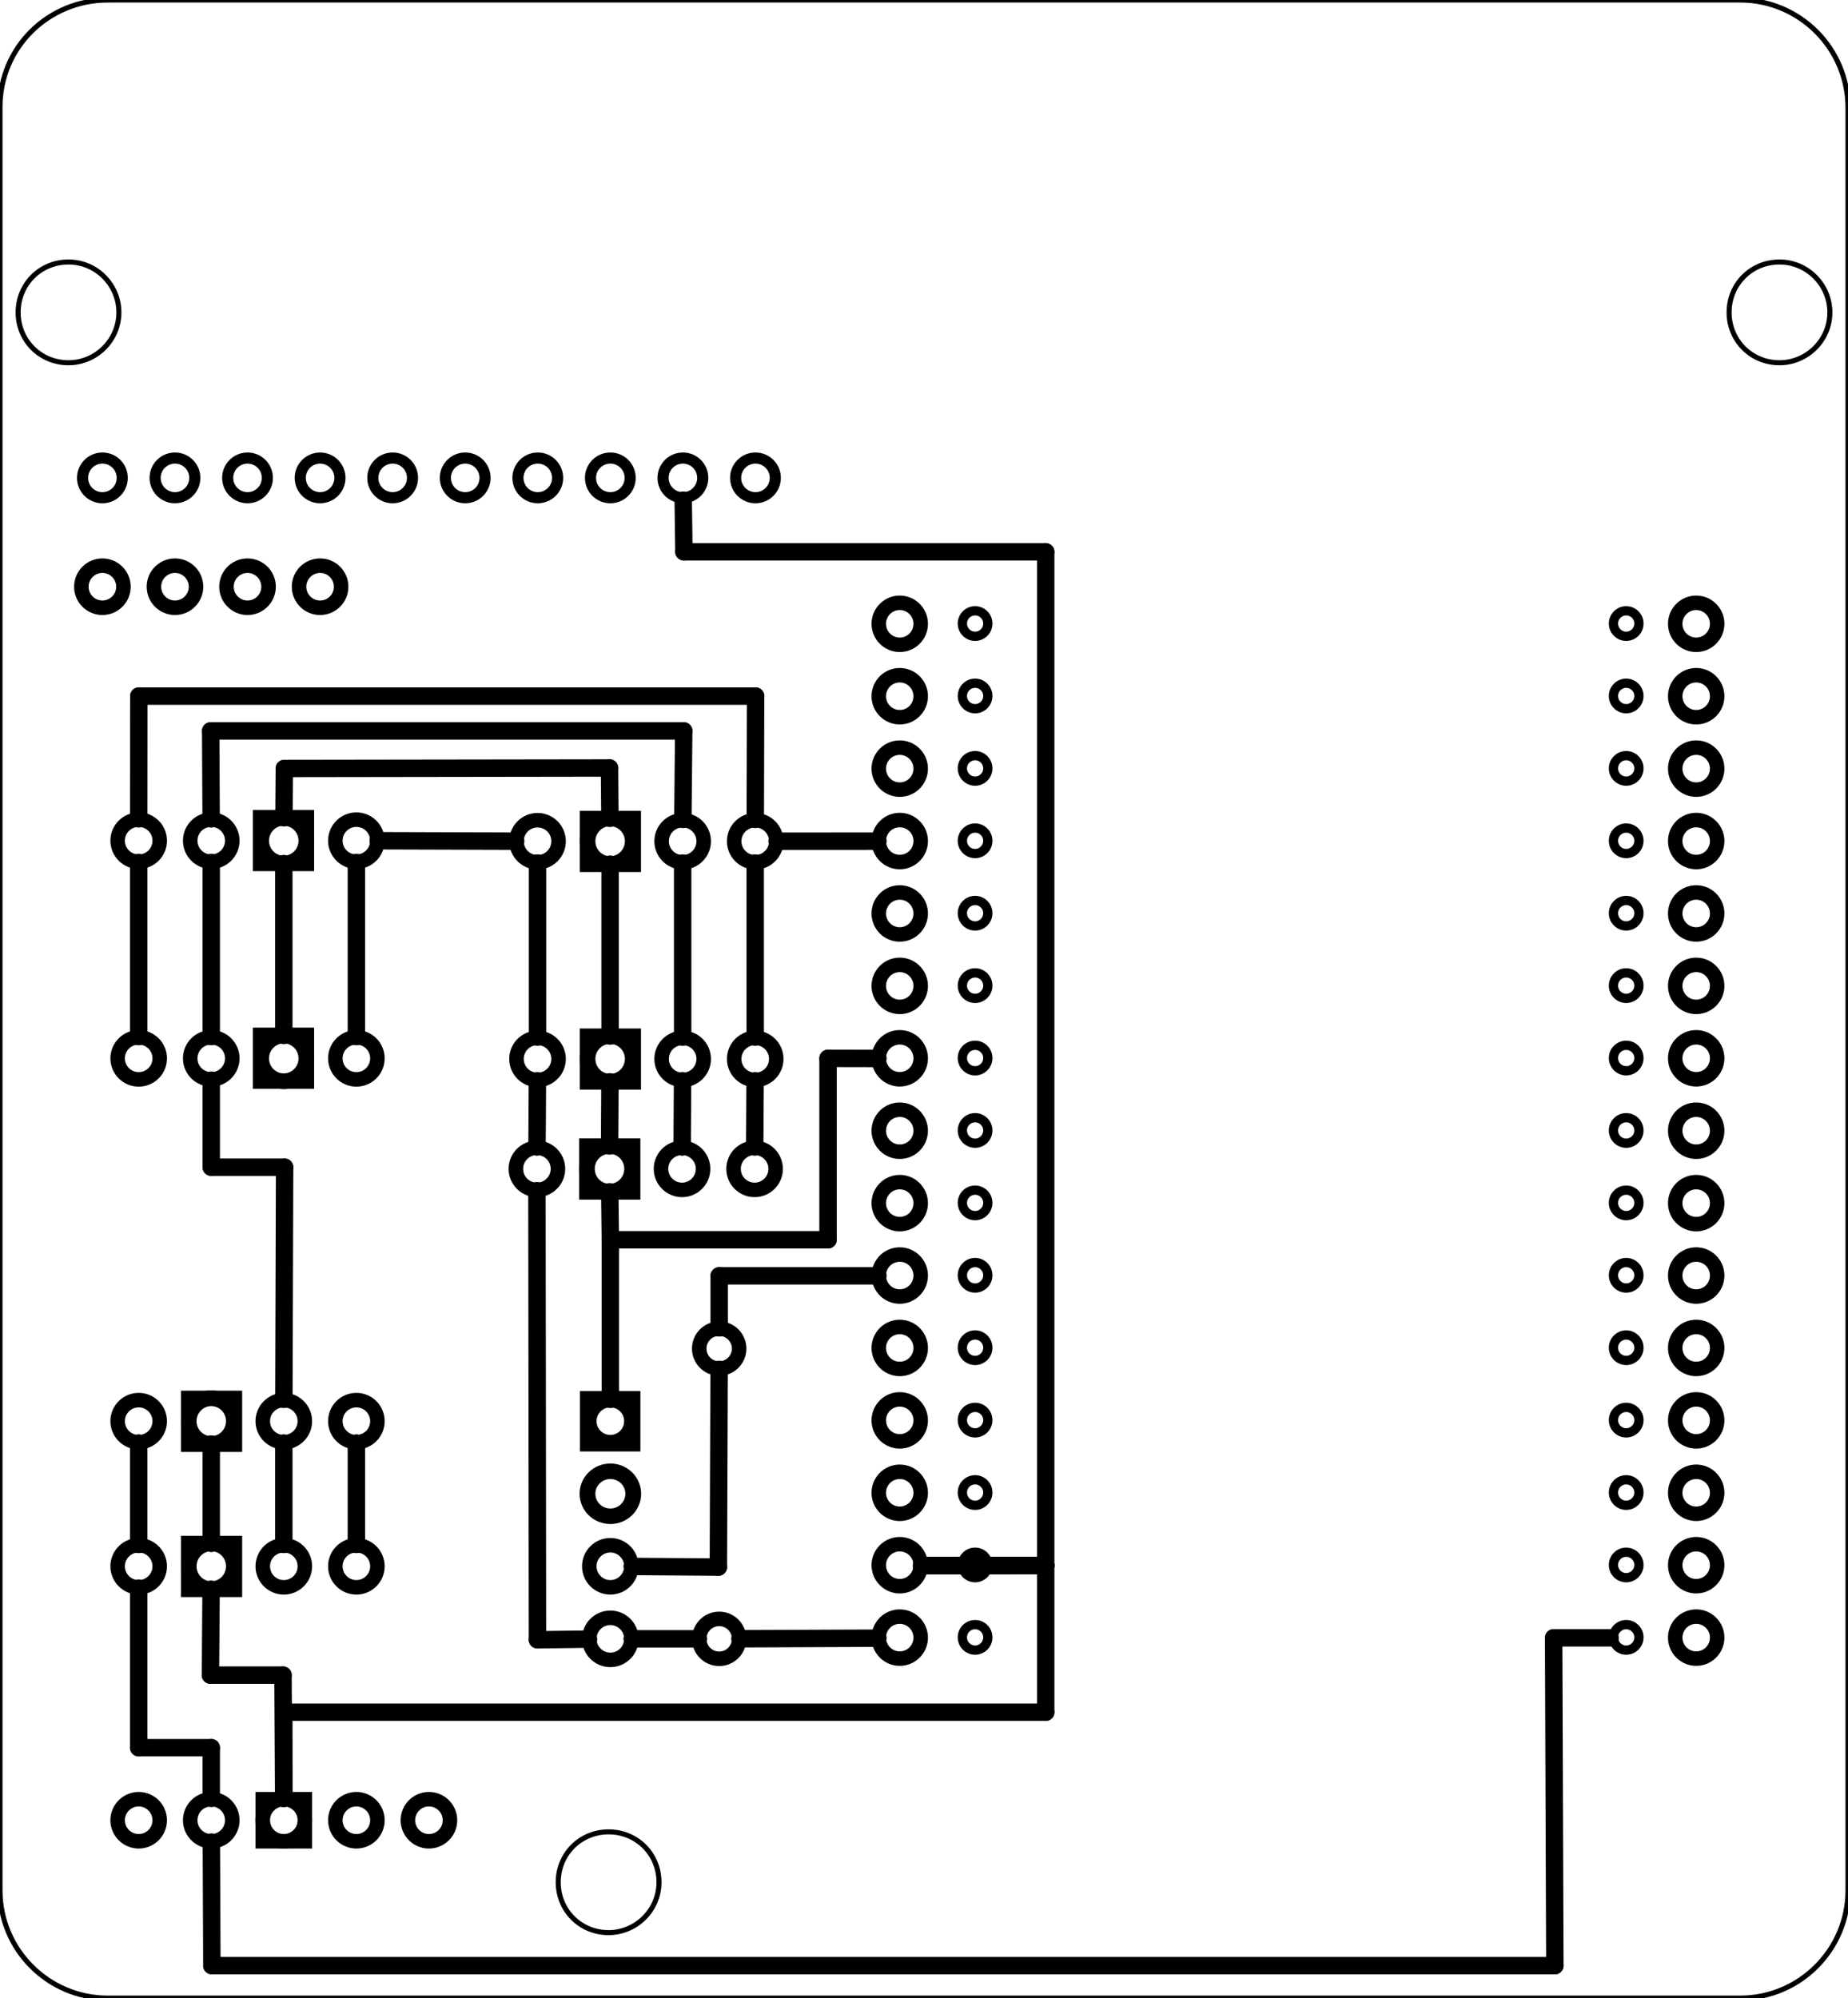<?xml version='1.0' encoding='UTF-8' standalone='no'?>
<!-- Created with Fritzing (http://www.fritzing.org/) -->
<svg xmlns="http://www.w3.org/2000/svg" width="2.547in" version="1.2"  height="2.754in" xmlns:svg="http://www.w3.org/2000/svg" x="0in" y="0in" viewBox="0 0 183.368 198.268" baseProfile="tiny">
 <g transform="matrix(-1, 0, 0, 1, 183.368, 0)">
  <g partID="125450">
   <g transform="matrix(1, 0, 0, 1, -8, -0.5)">
    <g id="board">
     <g fill-opacity="1" stroke="black" fill="none" stroke-width="0.5">
      <path fill-opacity="1" stroke="black" class="st0" d="M180.67,0.5L18.698,0.5c-5.899,0,-10.698,4.799,-10.698,10.698l0,176.871c0,5.899,4.799,10.698,10.698,10.698L180.67,198.768c5.899,0,10.698,-4.799,10.698,-10.698l0,-176.971c0,-5.899,-4.799,-10.598,-10.698,-10.598zM14.798,36.494c-2.7,0,-4.999,-2.2,-4.999,-4.999,0,-2.7,2.2,-4.999,4.999,-4.999,2.8,0,4.999,2.2,4.999,4.999,0,2.8,-2.2,4.999,-4.999,4.999zM130.979,192.269c-2.7,0,-4.999,-2.2,-4.999,-4.999,0,-2.8,2.2,-4.999,4.999,-4.999,2.8,0,4.999,2.2,4.999,4.999,0,2.8,-2.2,4.999,-4.999,4.999zM184.57,36.494c-2.7,0,-4.999,-2.2,-4.999,-4.999,0,-2.7,2.2,-4.999,4.999,-4.999,2.8,0,4.999,2.2,4.999,4.999,0,2.8,-2.2,4.999,-4.999,4.999z" id="boardoutline" fill="none" stroke-width="0.5"/>
     </g>
    </g>
   </g>
  </g>
  <g partID="854420850">
   <g transform="translate(18.892,45.817)">
    <g transform="matrix(1, 0, 0, 1, 53.104, 4.304)">
     <g id="copper0">
      <g transform="matrix(0.997, 0, 0, 0.998, -5.484, 10.126)">
       <g>
        <g gorn="0.1.0.0.0.0.3.0.0.0.0">
         <g id="copper1" gorn="0.1.0.0.0.0.3.0.0.0.0.0">
          <circle r="1.267" stroke="black" id="connector2pad" cx="20.163" cy="16.029" gorn="0.1.0.0.0.0.3.0.0.0.0.0.0" fill="none" stroke-width="0.922"/>
          <circle r="1.267" stroke="black" id="connector42pin" cx="-44.637" cy="1.629" gorn="0.1.0.0.0.0.3.0.0.0.0.0.1" fill="none" stroke-width="0.922"/>
          <circle r="1.267" stroke="black" id="connector41pin" cx="-44.637" cy="8.829" gorn="0.1.0.0.0.0.3.0.0.0.0.0.2" fill="none" stroke-width="0.922"/>
          <circle r="1.267" stroke="black" id="connector40pin" cx="-44.637" cy="16.029" gorn="0.1.0.0.0.0.3.0.0.0.0.0.3" fill="none" stroke-width="0.922"/>
          <circle r="1.267" stroke="black" id="connector39pin" cx="-44.637" cy="23.229" gorn="0.1.0.0.0.0.3.0.0.0.0.0.4" fill="none" stroke-width="0.922"/>
          <circle r="1.267" stroke="black" id="connector38pin" cx="-44.637" cy="30.429" gorn="0.1.0.0.0.0.3.0.0.0.0.0.5" fill="none" stroke-width="0.922"/>
          <circle r="1.267" stroke="black" id="connector1pad" cx="20.163" cy="8.829" gorn="0.1.0.0.0.0.3.0.0.0.0.0.6" fill="none" stroke-width="0.922"/>
          <circle r="1.267" stroke="black" id="connector0pad" cx="20.163" cy="1.629" gorn="0.1.0.0.0.0.3.0.0.0.0.0.7" fill="none" stroke-width="0.922"/>
          <circle r="1.267" stroke="black" id="connector3pad" cx="20.163" cy="23.229" gorn="0.1.0.0.0.0.3.0.0.0.0.0.8" fill="none" stroke-width="0.922"/>
          <circle r="1.267" stroke="black" id="connector37pin" cx="-44.637" cy="37.629" gorn="0.1.0.0.0.0.3.0.0.0.0.0.9" fill="none" stroke-width="0.922"/>
          <circle r="1.267" stroke="black" id="connector36pin" cx="-44.637" cy="44.829" gorn="0.1.0.0.0.0.3.0.0.0.0.0.10" fill="none" stroke-width="0.922"/>
          <circle r="1.267" stroke="black" id="connector35pin" cx="-44.637" cy="52.029" gorn="0.1.0.0.0.0.3.0.0.0.0.0.11" fill="none" stroke-width="0.922"/>
          <circle r="1.267" stroke="black" id="connector34pin" cx="-44.637" cy="59.229" gorn="0.1.0.0.0.0.3.0.0.0.0.0.12" fill="none" stroke-width="0.922"/>
          <circle r="1.267" stroke="black" id="connector33pin" cx="-44.637" cy="66.429" gorn="0.1.0.0.0.0.3.0.0.0.0.0.13" fill="none" stroke-width="0.922"/>
          <circle r="1.267" stroke="black" id="connector19pad" cx="-44.637" cy="73.629" gorn="0.1.0.0.0.0.3.0.0.0.0.0.14" fill="none" stroke-width="0.922"/>
          <circle r="1.267" stroke="black" id="connector18pad" cx="-44.637" cy="80.829" gorn="0.1.0.0.0.0.3.0.0.0.0.0.15" fill="none" stroke-width="0.922"/>
          <circle r="1.267" stroke="black" id="connector17pad" cx="-44.637" cy="88.029" gorn="0.1.0.0.0.0.3.0.0.0.0.0.16" fill="none" stroke-width="0.922"/>
          <circle r="1.267" stroke="black" id="connector16pad" cx="-44.637" cy="95.229" gorn="0.1.0.0.0.0.3.0.0.0.0.0.17" fill="none" stroke-width="0.922"/>
          <circle r="1.267" stroke="black" id="connector15pad" cx="-44.637" cy="102.429" gorn="0.1.0.0.0.0.3.0.0.0.0.0.18" fill="none" stroke-width="0.922"/>
          <circle r="1.267" stroke="black" id="connector7pad" cx="20.163" cy="52.029" gorn="0.1.0.0.0.0.3.0.0.0.0.0.19" fill="none" stroke-width="0.922"/>
          <circle r="1.267" stroke="black" id="connector8pad" cx="20.163" cy="59.229" gorn="0.1.0.0.0.0.3.0.0.0.0.0.20" fill="none" stroke-width="0.922"/>
          <circle r="1.267" stroke="black" id="connector9pad" cx="20.163" cy="66.429" gorn="0.1.0.0.0.0.3.0.0.0.0.0.21" fill="none" stroke-width="0.922"/>
          <circle r="1.267" stroke="black" id="connector10pad" cx="20.163" cy="73.629" gorn="0.1.0.0.0.0.3.0.0.0.0.0.22" fill="none" stroke-width="0.922"/>
          <circle r="1.267" stroke="black" id="connector11pad" cx="20.163" cy="80.829" gorn="0.1.0.0.0.0.3.0.0.0.0.0.23" fill="none" stroke-width="0.922"/>
          <circle r="1.267" stroke="black" id="connector12pad" cx="20.163" cy="88.029" gorn="0.1.0.0.0.0.3.0.0.0.0.0.24" fill="none" stroke-width="0.922"/>
          <circle r="1.267" stroke="black" id="connector13pad" cx="20.163" cy="95.229" gorn="0.1.0.0.0.0.3.0.0.0.0.0.25" fill="none" stroke-width="0.922"/>
          <circle r="1.267" stroke="black" id="connector14pad" cx="20.163" cy="102.429" gorn="0.1.0.0.0.0.3.0.0.0.0.0.26" fill="none" stroke-width="0.922"/>
          <circle r="1.267" stroke="black" id="connector4pad" cx="20.163" cy="30.429" gorn="0.1.0.0.0.0.3.0.0.0.0.0.27" fill="none" stroke-width="0.922"/>
          <circle r="1.267" stroke="black" id="connector5pad" cx="20.163" cy="37.629" gorn="0.1.0.0.0.0.3.0.0.0.0.0.28" fill="none" stroke-width="0.922"/>
          <circle r="1.267" stroke="black" id="connector6pad" cx="20.163" cy="44.829" gorn="0.1.0.0.0.0.3.0.0.0.0.0.29" fill="none" stroke-width="0.922"/>
         </g>
        </g>
       </g>
      </g>
     </g>
    </g>
   </g>
  </g>
  <g partID="854399090">
   <g transform="translate(101.207,4.218)">
    <g id="copper0"  gorn="0.3.0">
     <circle r="1.969" stroke="black" id="connector10pad" connectorname="AIN3"  cx="72" cy="43.2" gorn="0.3.0.0" stroke-width="1.103" fill="none"/>
     <circle r="1.969" stroke="black" id="connector11pad" connectorname="AIN2"  cx="64.8" cy="43.2" gorn="0.3.0.1" stroke-width="1.103" fill="none"/>
     <circle r="1.969" stroke="black" id="connector12pad" connectorname="AIN1"  cx="57.6" cy="43.2" gorn="0.3.0.2" stroke-width="1.103" fill="none"/>
     <circle r="1.969" stroke="black" id="connector13pad" connectorname="AIN0"  cx="50.4" cy="43.2" gorn="0.3.0.3" stroke-width="1.103" fill="none"/>
     <circle r="1.969" stroke="black" id="connector14pad" connectorname="ALERT"  cx="43.2" cy="43.2" gorn="0.3.0.4" stroke-width="1.103" fill="none"/>
     <circle r="1.969" stroke="black" id="connector15pad" connectorname="ADDR"  cx="36" cy="43.2" gorn="0.3.0.5" stroke-width="1.103" fill="none"/>
     <circle r="1.969" stroke="black" id="connector16pad" connectorname="SDA"  cx="28.8" cy="43.2" gorn="0.3.0.6" stroke-width="1.103" fill="none"/>
     <circle r="1.969" stroke="black" id="connector17pad" connectorname="SCL"  cx="21.6" cy="43.2" gorn="0.3.0.7" stroke-width="1.103" fill="none"/>
     <circle r="1.969" stroke="black" id="connector18pad" connectorname="GND"  cx="14.4" cy="43.2" gorn="0.3.0.8" stroke-width="1.103" fill="none"/>
     <circle r="1.969" stroke="black" id="connector19pad" connectorname="VDD"  cx="7.2" cy="43.2" gorn="0.3.0.9" stroke-width="1.103" fill="none"/>
    </g>
   </g>
  </g>
  <g partID="854401560">
   <g transform="translate(178.247,53.178)">
    <g transform="matrix(0,1,-1,0,0,0)">
     <g id="copper0" >
      <circle r="2.088" stroke="black" id="connector0pin"  cx="5.04" cy="5.04" fill="none" stroke-width="1.44"/>
      <circle r="2.088" stroke="black" id="connector1pin"  cx="5.04" cy="12.24" fill="none" stroke-width="1.44"/>
      <circle r="2.088" stroke="black" id="connector2pin"  cx="5.04" cy="19.44" fill="none" stroke-width="1.44"/>
      <circle r="2.088" stroke="black" id="connector3pin"  cx="5.04" cy="26.64" fill="none" stroke-width="1.44"/>
     </g>
    </g>
   </g>
  </g>
  <g partID="220270">
   <g transform="translate(10.223,28.448)">
    <g transform="matrix(1, 0, 0, 1, 54.827, 21.698)">
     <g id="copper0">
      <g transform="matrix(0.997, 0, 0, 0.998, -5.484, 10.126)">
       <g>
        <g gorn="0.3.0.0.0.0.0.0.0.0.0.3.0.0.0.0.0.0.0.0.0">
         <g id="copper1" gorn="0.3.0.0.0.0.0.0.0.0.0.3.0.0.0.0.0.0.0.0.0.0">
          <circle r="2.088" stroke="black" id="connector2pad" cx="34.629" cy="16.029" gorn="0.3.0.0.0.0.0.0.0.0.0.3.0.0.0.0.0.0.0.0.0.0.0" stroke-width="1.44" fill="none"/>
          <circle r="2.088" stroke="black" id="connector42pin" cx="-44.637" cy="1.629" gorn="0.3.0.0.0.0.0.0.0.0.0.3.0.0.0.0.0.0.0.0.0.0.1" stroke-width="1.44" fill="none"/>
          <circle r="2.088" stroke="black" id="connector41pin" cx="-44.637" cy="8.829" gorn="0.3.0.0.0.0.0.0.0.0.0.3.0.0.0.0.0.0.0.0.0.0.2" stroke-width="1.44" fill="none"/>
          <circle r="2.088" stroke="black" id="connector40pin" cx="-44.637" cy="16.029" gorn="0.3.0.0.0.0.0.0.0.0.0.3.0.0.0.0.0.0.0.0.0.0.3" stroke-width="1.44" fill="none"/>
          <circle r="2.088" stroke="black" id="connector39pin" cx="-44.637" cy="23.229" gorn="0.3.0.0.0.0.0.0.0.0.0.3.0.0.0.0.0.0.0.0.0.0.4" stroke-width="1.44" fill="none"/>
          <circle r="2.088" stroke="black" id="connector38pin" cx="-44.637" cy="30.429" gorn="0.3.0.0.0.0.0.0.0.0.0.3.0.0.0.0.0.0.0.0.0.0.5" stroke-width="1.44" fill="none"/>
          <circle r="2.088" stroke="black" id="connector1pad" cx="34.629" cy="8.829" gorn="0.3.0.0.0.0.0.0.0.0.0.3.0.0.0.0.0.0.0.0.0.0.6" stroke-width="1.44" fill="none"/>
          <circle r="2.088" stroke="black" id="connector0pad" cx="34.629" cy="1.629" gorn="0.3.0.0.0.0.0.0.0.0.0.3.0.0.0.0.0.0.0.0.0.0.7" stroke-width="1.44" fill="none"/>
          <circle r="2.088" stroke="black" id="connector3pad" cx="34.629" cy="23.229" gorn="0.3.0.0.0.0.0.0.0.0.0.3.0.0.0.0.0.0.0.0.0.0.8" stroke-width="1.44" fill="none"/>
          <circle r="2.088" stroke="black" id="connector37pin" cx="-44.637" cy="37.629" gorn="0.3.0.0.0.0.0.0.0.0.0.3.0.0.0.0.0.0.0.0.0.0.9" stroke-width="1.44" fill="none"/>
          <circle r="2.088" stroke="black" id="connector36pin" cx="-44.637" cy="44.829" gorn="0.3.0.0.0.0.0.0.0.0.0.3.0.0.0.0.0.0.0.0.0.0.10" stroke-width="1.44" fill="none"/>
          <circle r="2.088" stroke="black" id="connector35pin" cx="-44.637" cy="52.029" gorn="0.3.0.0.0.0.0.0.0.0.0.3.0.0.0.0.0.0.0.0.0.0.11" stroke-width="1.44" fill="none"/>
          <circle r="2.088" stroke="black" id="connector34pin" cx="-44.637" cy="59.229" gorn="0.3.0.0.0.0.0.0.0.0.0.3.0.0.0.0.0.0.0.0.0.0.12" stroke-width="1.44" fill="none"/>
          <circle r="2.088" stroke="black" id="connector33pin" cx="-44.637" cy="66.429" gorn="0.3.0.0.0.0.0.0.0.0.0.3.0.0.0.0.0.0.0.0.0.0.13" stroke-width="1.44" fill="none"/>
          <circle r="2.088" stroke="black" id="connector19pad" cx="-44.637" cy="73.629" gorn="0.3.0.0.0.0.0.0.0.0.0.3.0.0.0.0.0.0.0.0.0.0.14" stroke-width="1.44" fill="none"/>
          <circle r="2.088" stroke="black" id="connector18pad" cx="-44.637" cy="80.829" gorn="0.3.0.0.0.0.0.0.0.0.0.3.0.0.0.0.0.0.0.0.0.0.15" stroke-width="1.44" fill="none"/>
          <circle r="2.088" stroke="black" id="connector17pad" cx="-44.637" cy="88.029" gorn="0.3.0.0.0.0.0.0.0.0.0.3.0.0.0.0.0.0.0.0.0.0.16" stroke-width="1.44" fill="none"/>
          <circle r="2.088" stroke="black" id="connector16pad" cx="-44.637" cy="95.229" gorn="0.3.0.0.0.0.0.0.0.0.0.3.0.0.0.0.0.0.0.0.0.0.17" stroke-width="1.44" fill="none"/>
          <circle r="2.088" stroke="black" id="connector15pad" cx="-44.637" cy="102.429" gorn="0.3.0.0.0.0.0.0.0.0.0.3.0.0.0.0.0.0.0.0.0.0.18" stroke-width="1.44" fill="none"/>
          <circle r="2.088" stroke="black" id="connector7pad" cx="34.629" cy="52.029" gorn="0.3.0.0.0.0.0.0.0.0.0.3.0.0.0.0.0.0.0.0.0.0.19" stroke-width="1.44" fill="none"/>
          <circle r="2.088" stroke="black" id="connector8pad" cx="34.629" cy="59.229" gorn="0.3.0.0.0.0.0.0.0.0.0.3.0.0.0.0.0.0.0.0.0.0.20" stroke-width="1.44" fill="none"/>
          <circle r="2.088" stroke="black" id="connector9pad" cx="34.629" cy="66.429" gorn="0.3.0.0.0.0.0.0.0.0.0.3.0.0.0.0.0.0.0.0.0.0.21" stroke-width="1.44" fill="none"/>
          <circle r="2.088" stroke="black" id="connector10pad" cx="34.629" cy="73.629" gorn="0.3.0.0.0.0.0.0.0.0.0.3.0.0.0.0.0.0.0.0.0.0.22" stroke-width="1.44" fill="none"/>
          <circle r="2.088" stroke="black" id="connector11pad" cx="34.629" cy="80.829" gorn="0.3.0.0.0.0.0.0.0.0.0.3.0.0.0.0.0.0.0.0.0.0.23" stroke-width="1.44" fill="none"/>
          <circle r="2.088" stroke="black" id="connector12pad" cx="34.629" cy="88.029" gorn="0.3.0.0.0.0.0.0.0.0.0.3.0.0.0.0.0.0.0.0.0.0.24" stroke-width="1.44" fill="none"/>
          <circle r="2.088" stroke="black" id="connector13pad" cx="34.629" cy="95.229" gorn="0.3.0.0.0.0.0.0.0.0.0.3.0.0.0.0.0.0.0.0.0.0.25" stroke-width="1.44" fill="none"/>
          <circle r="2.088" stroke="black" id="connector14pad" cx="34.629" cy="102.429" gorn="0.3.0.0.0.0.0.0.0.0.0.3.0.0.0.0.0.0.0.0.0.0.26" stroke-width="1.44" fill="none"/>
          <circle r="2.088" stroke="black" id="connector4pad" cx="34.629" cy="30.429" gorn="0.3.0.0.0.0.0.0.0.0.0.3.0.0.0.0.0.0.0.0.0.0.27" stroke-width="1.44" fill="none"/>
          <circle r="2.088" stroke="black" id="connector5pad" cx="34.629" cy="37.629" gorn="0.3.0.0.0.0.0.0.0.0.0.3.0.0.0.0.0.0.0.0.0.0.28" stroke-width="1.44" fill="none"/>
          <circle r="2.088" stroke="black" id="connector6pad" cx="34.629" cy="44.829" gorn="0.3.0.0.0.0.0.0.0.0.0.3.0.0.0.0.0.0.0.0.0.0.29" stroke-width="1.44" fill="none"/>
         </g>
        </g>
       </g>
      </g>
     </g>
    </g>
   </g>
  </g>
  <g partID="137200">
   <g transform="translate(115.103,131.118)">
    <g transform="matrix(0,1,-1,0,0,0)">
     <g id="copper0" >
      <g id="copper1" >
       <!-- <rect width="55" x="10" y="15.5" fill="none" height="55" stroke="rgb(255, 191, 0)" stroke-width="20" />  -->
       <circle r="1.98" stroke="black" id="connector0pin"  cx="2.7" cy="3.096" fill="none" stroke-width="1.44"/>
       <circle r="1.98" stroke="black" id="connector1pin"  cx="31.5" cy="3.096" fill="none" stroke-width="1.44"/>
      </g>
     </g>
    </g>
   </g>
  </g>
  <g partID="167380">
   <g transform="translate(142.967,110.058)">
    <g transform="matrix(0,-1,1,0,0,0)">
     <g id="copper0" gorn="0.5.0">
      <circle r="2.088" stroke="black" id="connector0pin" cx="5.04" cy="5.04" gorn="0.5.0.0" fill="none" stroke-width="1.44"/>
      <g transform="matrix(0.713,-0.701,0.713,0.701,0,0)">
       <g>
        <g>
         <circle r="2.252" stroke="black" id="connector1pin" cx="-5.201" cy="12.266" gorn="0.5.0.1.0.0" style="stroke-miterlimit:4;stroke-dasharray:none" fill="none" stroke-width="1.553"/>
        </g>
       </g>
      </g>
      <circle r="2.088" stroke="black" id="connector2pin" cx="5.04" cy="19.44" gorn="0.5.0.2" fill="none" stroke-width="1.44"/>
      <circle r="2.088" stroke="black" id="connector3pin" cx="5.04" cy="26.64" gorn="0.5.0.3" fill="none" stroke-width="1.44"/>
      <rect width="4.856" stroke="black" id="rect3887" height="4.856" x="2.627" y="9.841" gorn="0.5.0.4" style="stroke-miterlimit:4;stroke-dasharray:none;" stroke-opacity="1" fill="none" stroke-width="1.219"/>
     </g>
    </g>
   </g>
  </g>
  <g partID="167370">
   <g transform="translate(142.967,88.458)">
    <g transform="matrix(0,-1,1,0,0,0)">
     <g id="copper0" gorn="0.5.0">
      <circle r="2.088" stroke="black" id="connector0pin" cx="5.04" cy="5.04" gorn="0.5.0.0" fill="none" stroke-width="1.44"/>
      <g transform="matrix(0.713,-0.701,0.713,0.701,0,0)">
       <g>
        <g>
         <circle r="2.252" stroke="black" id="connector1pin" cx="-5.201" cy="12.266" gorn="0.5.0.1.0.0" style="stroke-miterlimit:4;stroke-dasharray:none" fill="none" stroke-width="1.553"/>
        </g>
       </g>
      </g>
      <circle r="2.088" stroke="black" id="connector2pin" cx="5.04" cy="19.44" gorn="0.5.0.2" fill="none" stroke-width="1.44"/>
      <circle r="2.088" stroke="black" id="connector3pin" cx="5.04" cy="26.64" gorn="0.5.0.3" fill="none" stroke-width="1.44"/>
      <rect width="4.856" stroke="black" id="rect3887" height="4.856" x="2.627" y="9.841" gorn="0.5.0.4" style="stroke-miterlimit:4;stroke-dasharray:none;" stroke-opacity="1" fill="none" stroke-width="1.219"/>
     </g>
    </g>
   </g>
  </g>
  <g partID="167360">
   <g transform="translate(174.647,135.978)">
    <g transform="matrix(0,1,-1,0,0,0)">
     <g id="copper0" gorn="0.5.0">
      <circle r="2.088" stroke="black" id="connector0pin" cx="5.04" cy="5.04" gorn="0.5.0.0" fill="none" stroke-width="1.44"/>
      <g transform="matrix(0.713,-0.701,0.713,0.701,0,0)">
       <g>
        <g>
         <circle r="2.252" stroke="black" id="connector1pin" cx="-5.201" cy="12.266" gorn="0.5.0.1.0.0" style="stroke-miterlimit:4;stroke-dasharray:none" fill="none" stroke-width="1.553"/>
        </g>
       </g>
      </g>
      <circle r="2.088" stroke="black" id="connector2pin" cx="5.04" cy="19.44" gorn="0.5.0.2" fill="none" stroke-width="1.44"/>
      <circle r="2.088" stroke="black" id="connector3pin" cx="5.04" cy="26.64" gorn="0.5.0.3" fill="none" stroke-width="1.44"/>
      <rect width="4.856" stroke="black" id="rect3887" height="4.856" x="2.627" y="9.841" gorn="0.5.0.4" style="stroke-miterlimit:4;stroke-dasharray:none;" stroke-opacity="1" fill="none" stroke-width="1.219"/>
     </g>
    </g>
   </g>
  </g>
  <g partID="167350">
   <g transform="translate(135.071,100.034)">
    <g transform="matrix(0,1,-1,0,0,0)">
     <g id="copper0" gorn="0.5.0">
      <circle r="2.088" stroke="black" id="connector0pin" cx="5.04" cy="5.04" gorn="0.5.0.0" fill="none" stroke-width="1.44"/>
      <g transform="matrix(0.713,-0.701,0.713,0.701,0,0)">
       <g>
        <g>
         <circle r="2.252" stroke="black" id="connector1pin" cx="-5.201" cy="12.266" gorn="0.5.0.1.0.0" style="stroke-miterlimit:4;stroke-dasharray:none" fill="none" stroke-width="1.553"/>
        </g>
       </g>
      </g>
      <circle r="2.088" stroke="black" id="connector2pin" cx="5.04" cy="19.44" gorn="0.5.0.2" fill="none" stroke-width="1.44"/>
      <circle r="2.088" stroke="black" id="connector3pin" cx="5.04" cy="26.64" gorn="0.5.0.3" fill="none" stroke-width="1.44"/>
      <rect width="4.856" stroke="black" id="rect3887" height="4.856" x="2.627" y="9.841" gorn="0.5.0.4" style="stroke-miterlimit:4;stroke-dasharray:none;" stroke-opacity="1" fill="none" stroke-width="1.219"/>
     </g>
    </g>
   </g>
  </g>
  <g partID="167340">
   <g transform="translate(135.133,110.942)">
    <g transform="matrix(0,1,-1,0,0,0)">
     <g id="copper0" gorn="0.5.0">
      <circle r="2.088" stroke="black" id="connector0pin" cx="5.04" cy="5.04" gorn="0.5.0.0" fill="none" stroke-width="1.44"/>
      <g transform="matrix(0.713,-0.701,0.713,0.701,0,0)">
       <g>
        <g>
         <circle r="2.252" stroke="black" id="connector1pin" cx="-5.201" cy="12.266" gorn="0.5.0.1.0.0" style="stroke-miterlimit:4;stroke-dasharray:none" fill="none" stroke-width="1.553"/>
        </g>
       </g>
      </g>
      <circle r="2.088" stroke="black" id="connector2pin" cx="5.04" cy="19.44" gorn="0.5.0.2" fill="none" stroke-width="1.44"/>
      <circle r="2.088" stroke="black" id="connector3pin" cx="5.04" cy="26.64" gorn="0.5.0.3" fill="none" stroke-width="1.44"/>
      <rect width="4.856" stroke="black" id="rect3887" height="4.856" x="2.627" y="9.841" gorn="0.5.0.4" style="stroke-miterlimit:4;stroke-dasharray:none;" stroke-opacity="1" fill="none" stroke-width="1.219"/>
     </g>
    </g>
   </g>
  </g>
  <g partID="167330">
   <g transform="translate(135.071,78.434)">
    <g transform="matrix(0,1,-1,0,0,0)">
     <g id="copper0" gorn="0.5.0">
      <circle r="2.088" stroke="black" id="connector0pin" cx="5.04" cy="5.04" gorn="0.5.0.0" fill="none" stroke-width="1.44"/>
      <g transform="matrix(0.713,-0.701,0.713,0.701,0,0)">
       <g>
        <g>
         <circle r="2.252" stroke="black" id="connector1pin" cx="-5.201" cy="12.266" gorn="0.5.0.1.0.0" style="stroke-miterlimit:4;stroke-dasharray:none" fill="none" stroke-width="1.553"/>
        </g>
       </g>
      </g>
      <circle r="2.088" stroke="black" id="connector2pin" cx="5.04" cy="19.44" gorn="0.5.0.2" fill="none" stroke-width="1.44"/>
      <circle r="2.088" stroke="black" id="connector3pin" cx="5.04" cy="26.64" gorn="0.5.0.3" fill="none" stroke-width="1.44"/>
      <rect width="4.856" stroke="black" id="rect3887" height="4.856" x="2.627" y="9.841" gorn="0.5.0.4" style="stroke-miterlimit:4;stroke-dasharray:none;" stroke-opacity="1" fill="none" stroke-width="1.219"/>
     </g>
    </g>
   </g>
  </g>
  <g partID="167320">
   <g transform="translate(174.647,150.378)">
    <g transform="matrix(0,1,-1,0,0,0)">
     <g id="copper0" gorn="0.5.0">
      <circle r="2.088" stroke="black" id="connector0pin" cx="5.04" cy="5.04" gorn="0.5.0.0" fill="none" stroke-width="1.44"/>
      <g transform="matrix(0.713,-0.701,0.713,0.701,0,0)">
       <g>
        <g>
         <circle r="2.252" stroke="black" id="connector1pin" cx="-5.201" cy="12.266" gorn="0.5.0.1.0.0" style="stroke-miterlimit:4;stroke-dasharray:none" fill="none" stroke-width="1.553"/>
        </g>
       </g>
      </g>
      <circle r="2.088" stroke="black" id="connector2pin" cx="5.04" cy="19.44" gorn="0.5.0.2" fill="none" stroke-width="1.44"/>
      <circle r="2.088" stroke="black" id="connector3pin" cx="5.04" cy="26.64" gorn="0.5.0.3" fill="none" stroke-width="1.44"/>
      <rect width="4.856" stroke="black" id="rect3887" height="4.856" x="2.627" y="9.841" gorn="0.5.0.4" style="stroke-miterlimit:4;stroke-dasharray:none;" stroke-opacity="1" fill="none" stroke-width="1.219"/>
     </g>
    </g>
   </g>
  </g>
  <g partID="172020">
   <g transform="translate(117.767,135.978)">
    <g id="copper0" gorn="0.5.0">
     <circle r="2.088" stroke="black" id="connector0pin" cx="5.04" cy="5.04" gorn="0.5.0.0" fill="none" stroke-width="1.44"/>
     <g transform="matrix(0.713,-0.701,0.713,0.701,0,0)">
      <g>
       <g>
        <circle r="2.252" stroke="black" id="connector1pin" cx="-5.201" cy="12.266" gorn="0.5.0.1.0.0" style="stroke-miterlimit:4;stroke-dasharray:none" fill="none" stroke-width="1.553"/>
       </g>
      </g>
     </g>
     <circle r="2.088" stroke="black" id="connector2pin" cx="5.04" cy="19.44" gorn="0.5.0.2" fill="none" stroke-width="1.44"/>
     <circle r="2.088" stroke="black" id="connector3pin" cx="5.04" cy="26.64" gorn="0.5.0.3" fill="none" stroke-width="1.44"/>
     <rect width="4.796" stroke="black" id="rect3887" height="4.796" x="2.659" y="2.649" gorn="0.5.0.4" style="stroke-miterlimit:4;stroke-dasharray:none;" stroke-opacity="1" fill="none" stroke-width="1.204"/>
    </g>
   </g>
  </g>
  <g partID="177170">
   <g transform="translate(174.647,175.578)">
    <g transform="matrix(0,1,-1,0,0,0)">
     <g id="copper0"  gorn="0.5.0">
      <circle r="2.088" stroke="black" id="connector0pin"  cx="5.04" cy="5.04" gorn="0.5.0.0" fill="none" stroke-width="1.44"/>
      <circle r="2.088" stroke="black" id="connector1pin"  cx="5.04" cy="12.24" gorn="0.5.0.1" fill="none" stroke-width="1.44"/>
      <circle r="2.088" stroke="black" id="connector2pin"  cx="5.04" cy="19.44" gorn="0.5.0.2" fill="none" stroke-width="1.44"/>
      <circle r="2.088" stroke="black" id="connector3pin"  cx="5.04" cy="26.64" gorn="0.5.0.3" fill="none" stroke-width="1.44"/>
      <circle r="2.088" stroke="black" id="connector4pin"  cx="5.04" cy="33.84" gorn="0.5.0.4" fill="none" stroke-width="1.44"/>
      <rect width="4.6" stroke="black" id="rect6729"  height="4.6" x="2.74" y="17.14" gorn="0.5.0.5" style="stroke-miterlimit:4;stroke-dasharray:none;" stroke-opacity="1" fill="none" stroke-width="1.016"/>
     </g>
    </g>
   </g>
  </g>
  <g partID="854402470">
   <line stroke="black" y1="162.618" y2="162.618" x1="120.639" x2="114.067" stroke-linecap="round" stroke-width="1.728"/>
  </g>
  <g partID="854419190">
   <line stroke="black" y1="123.018" y2="118.258" x1="122.807" x2="122.865" stroke-linecap="round" stroke-width="1.728"/>
  </g>
  <g partID="854420270">
   <line stroke="black" y1="169.898" y2="169.898" x1="155.207" x2="79.607" stroke-linecap="round" stroke-width="1.728"/>
  </g>
  <g partID="854420100">
   <line stroke="black" y1="169.898" y2="155.338" x1="79.607" x2="79.607" stroke-linecap="round" stroke-width="1.728"/>
  </g>
  <g partID="854419930">
   <line stroke="black" y1="155.338" y2="155.353" x1="79.607" x2="91.929" stroke-linecap="round" stroke-width="1.728"/>
  </g>
  <g partID="854419760">
   <line stroke="black" y1="178.45" y2="169.898" x1="155.207" x2="155.207" stroke-linecap="round" stroke-width="1.728"/>
  </g>
  <g partID="854425310">
   <line stroke="black" y1="195.045" y2="182.786" x1="162.345" x2="162.397" stroke-linecap="round" stroke-width="1.728"/>
  </g>
  <g partID="854425120">
   <line stroke="black" y1="195.045" y2="195.045" x1="29.089" x2="162.345" stroke-linecap="round" stroke-width="1.728"/>
  </g>
  <g partID="854424930">
   <line stroke="black" y1="162.518" y2="195.045" x1="29.207" x2="29.089" stroke-linecap="round" stroke-width="1.728"/>
  </g>
  <g partID="854424740">
   <line stroke="black" y1="162.518" y2="162.518" x1="23.611" x2="29.207" stroke-linecap="round" stroke-width="1.728"/>
  </g>
  <g partID="229980">
   <line stroke="black" y1="83.466" y2="83.472" x1="96.257" x2="106.263" stroke-linecap="round" stroke-width="1.728"/>
  </g>
  <g partID="854400020">
   <line stroke="black" y1="155.338" y2="54.755" x1="79.607" x2="79.607" stroke-linecap="round" stroke-width="1.728"/>
  </g>
  <g partID="854399850">
   <line stroke="black" y1="54.755" y2="54.755" x1="79.607" x2="115.505" stroke-linecap="round" stroke-width="1.728"/>
  </g>
  <g partID="854399680">
   <line stroke="black" y1="54.755" y2="49.635" x1="115.505" x2="115.576" stroke-linecap="round" stroke-width="1.728"/>
  </g>
  <g partID="854399510">
   <line stroke="black" y1="155.353" y2="155.338" x1="91.929" x2="79.607" stroke-linecap="round" stroke-width="1.728"/>
  </g>
  <g partID="854401860">
   <line stroke="black" y1="155.498" y2="155.434" x1="112.087" x2="120.639" stroke-linecap="round" stroke-width="1.728"/>
  </g>
  <g partID="227820">
   <line stroke="black" y1="135.878" y2="155.498" x1="112.015" x2="112.087" stroke-linecap="round" stroke-width="1.728"/>
  </g>
  <g partID="227980">
   <line stroke="black" y1="126.599" y2="126.599" x1="112.007" x2="96.257" stroke-linecap="round" stroke-width="1.728"/>
  </g>
  <g partID="227920">
   <line stroke="black" y1="131.758" y2="126.599" x1="112.007" x2="112.007" stroke-linecap="round" stroke-width="1.728"/>
  </g>
  <g partID="228210">
   <line stroke="black" y1="162.609" y2="162.553" x1="109.947" x2="96.257" stroke-linecap="round" stroke-width="1.728"/>
  </g>
  <g partID="854401930">
   <line stroke="black" y1="123.018" y2="123.018" x1="122.807" x2="101.207" stroke-linecap="round" stroke-width="1.728"/>
  </g>
  <g partID="225820">
   <line stroke="black" y1="138.85" y2="123.018" x1="122.807" x2="122.807" stroke-linecap="round" stroke-width="1.728"/>
  </g>
  <g partID="226080">
   <line stroke="black" y1="123.018" y2="105.018" x1="101.207" x2="101.207" stroke-linecap="round" stroke-width="1.728"/>
  </g>
  <g partID="225950">
   <line stroke="black" y1="105.018" y2="105.028" x1="101.207" x2="96.257" stroke-linecap="round" stroke-width="1.728"/>
  </g>
  <g partID="153660">
   <line stroke="black" y1="107.349" y2="113.707" x1="122.844" x2="122.88" stroke-linecap="round" stroke-width="1.728"/>
  </g>
  <g partID="153830">
   <line stroke="black" y1="107.242" y2="113.815" x1="130.044" x2="130.082" stroke-linecap="round" stroke-width="1.728"/>
  </g>
  <g partID="154000">
   <line stroke="black" y1="107.242" y2="113.815" x1="115.643" x2="115.681" stroke-linecap="round" stroke-width="1.728"/>
  </g>
  <g partID="154250">
   <line stroke="black" y1="107.242" y2="113.815" x1="108.443" x2="108.481" stroke-linecap="round" stroke-width="1.728"/>
  </g>
  <g partID="157190">
   <line stroke="black" y1="85.642" y2="102.906" x1="108.431" x2="108.431" stroke-linecap="round" stroke-width="1.728"/>
  </g>
  <g partID="157280">
   <line stroke="black" y1="85.642" y2="102.906" x1="115.631" x2="115.631" stroke-linecap="round" stroke-width="1.728"/>
  </g>
  <g partID="157370">
   <line stroke="black" y1="85.749" y2="102.798" x1="122.831" x2="122.831" stroke-linecap="round" stroke-width="1.728"/>
  </g>
  <g partID="157580">
   <line stroke="black" y1="85.642" y2="102.906" x1="130.031" x2="130.031" stroke-linecap="round" stroke-width="1.728"/>
  </g>
  <g partID="160100">
   <line stroke="black" y1="76.252" y2="76.205" x1="155.153" x2="122.889" stroke-linecap="round" stroke-width="1.728"/>
  </g>
  <g partID="159890">
   <line stroke="black" y1="76.205" y2="81.198" x1="122.889" x2="122.849" stroke-linecap="round" stroke-width="1.728"/>
  </g>
  <g partID="159680">
   <line stroke="black" y1="81.142" y2="76.251" x1="155.19" x2="155.153" stroke-linecap="round" stroke-width="1.728"/>
  </g>
  <g partID="160490">
   <line stroke="black" y1="72.524" y2="81.306" x1="115.527" x2="115.61" stroke-linecap="round" stroke-width="1.728"/>
  </g>
  <g partID="160400">
   <line stroke="black" y1="72.524" y2="72.524" x1="162.463" x2="115.527" stroke-linecap="round" stroke-width="1.728"/>
  </g>
  <g partID="160310">
   <line stroke="black" y1="81.25" y2="72.523" x1="162.418" x2="162.463" stroke-linecap="round" stroke-width="1.728"/>
  </g>
  <g partID="160580">
   <line stroke="black" y1="102.742" y2="85.693" x1="155.207" x2="155.207" stroke-linecap="round" stroke-width="1.728"/>
  </g>
  <g partID="160970">
   <line stroke="black" y1="69.073" y2="81.306" x1="108.394" x2="108.425" stroke-linecap="round" stroke-width="1.728"/>
  </g>
  <g partID="160880">
   <line stroke="black" y1="69.073" y2="69.073" x1="169.595" x2="108.394" stroke-linecap="round" stroke-width="1.728"/>
  </g>
  <g partID="160790">
   <line stroke="black" y1="81.25" y2="69.072" x1="169.605" x2="169.595" stroke-linecap="round" stroke-width="1.728"/>
  </g>
  <g partID="161350">
   <line stroke="black" y1="102.85" y2="85.586" x1="148.007" x2="148.007" stroke-linecap="round" stroke-width="1.728"/>
  </g>
  <g partID="161420">
   <line stroke="black" y1="83.467" y2="83.425" x1="132.199" x2="145.839" stroke-linecap="round" stroke-width="1.728"/>
  </g>
  <g partID="162190">
   <line stroke="black" y1="102.85" y2="85.586" x1="162.407" x2="162.407" stroke-linecap="round" stroke-width="1.728"/>
  </g>
  <g partID="162320">
   <line stroke="black" y1="102.85" y2="85.586" x1="169.607" x2="169.607" stroke-linecap="round" stroke-width="1.728"/>
  </g>
  <g partID="163110">
   <line stroke="black" y1="115.818" y2="115.818" x1="155.127" x2="162.407" stroke-linecap="round" stroke-width="1.728"/>
  </g>
  <g partID="162980">
   <line stroke="black" y1="115.818" y2="107.186" x1="162.407" x2="162.407" stroke-linecap="round" stroke-width="1.728"/>
  </g>
  <g partID="162850">
   <line stroke="black" y1="138.85" y2="115.818" x1="155.2" x2="155.127" stroke-linecap="round" stroke-width="1.728"/>
  </g>
  <g partID="167040">
   <line stroke="black" y1="162.712" y2="162.646" x1="130.037" x2="124.975" stroke-linecap="round" stroke-width="1.728"/>
  </g>
  <g partID="166870">
   <line stroke="black" y1="118.15" y2="162.712" x1="130.091" x2="130.037" stroke-linecap="round" stroke-width="1.728"/>
  </g>
  <g partID="164830">
   <line stroke="black" y1="143.186" y2="153.25" x1="169.607" x2="169.607" stroke-linecap="round" stroke-width="1.728"/>
  </g>
  <g partID="164580">
   <line stroke="black" y1="143.293" y2="153.142" x1="162.407" x2="162.407" stroke-linecap="round" stroke-width="1.728"/>
  </g>
  <g partID="165150">
   <line stroke="black" y1="153.25" y2="143.186" x1="155.207" x2="155.207" stroke-linecap="round" stroke-width="1.728"/>
  </g>
  <g partID="164980">
   <line stroke="black" y1="153.25" y2="143.186" x1="148.007" x2="148.007" stroke-linecap="round" stroke-width="1.728"/>
  </g>
  <g partID="179960">
   <line stroke="black" y1="166.218" y2="166.218" x1="162.487" x2="155.287" stroke-linecap="round" stroke-width="1.728"/>
  </g>
  <g partID="179710">
   <line stroke="black" y1="166.218" y2="178.45" x1="155.287" x2="155.219" stroke-linecap="round" stroke-width="1.728"/>
  </g>
  <g partID="179460">
   <line stroke="black" y1="157.693" y2="166.218" x1="162.424" x2="162.487" stroke-linecap="round" stroke-width="1.728"/>
  </g>
  <g partID="179010">
   <line stroke="black" y1="157.586" y2="173.418" x1="169.607" x2="169.607" stroke-linecap="round" stroke-width="1.728"/>
  </g>
  <g partID="179310">
   <line stroke="black" y1="173.418" y2="173.418" x1="169.607" x2="162.407" stroke-linecap="round" stroke-width="1.728"/>
  </g>
  <g partID="179160">
   <line stroke="black" y1="173.418" y2="178.45" x1="162.407" x2="162.407" stroke-linecap="round" stroke-width="1.728"/>
  </g>
 </g>
</svg>
